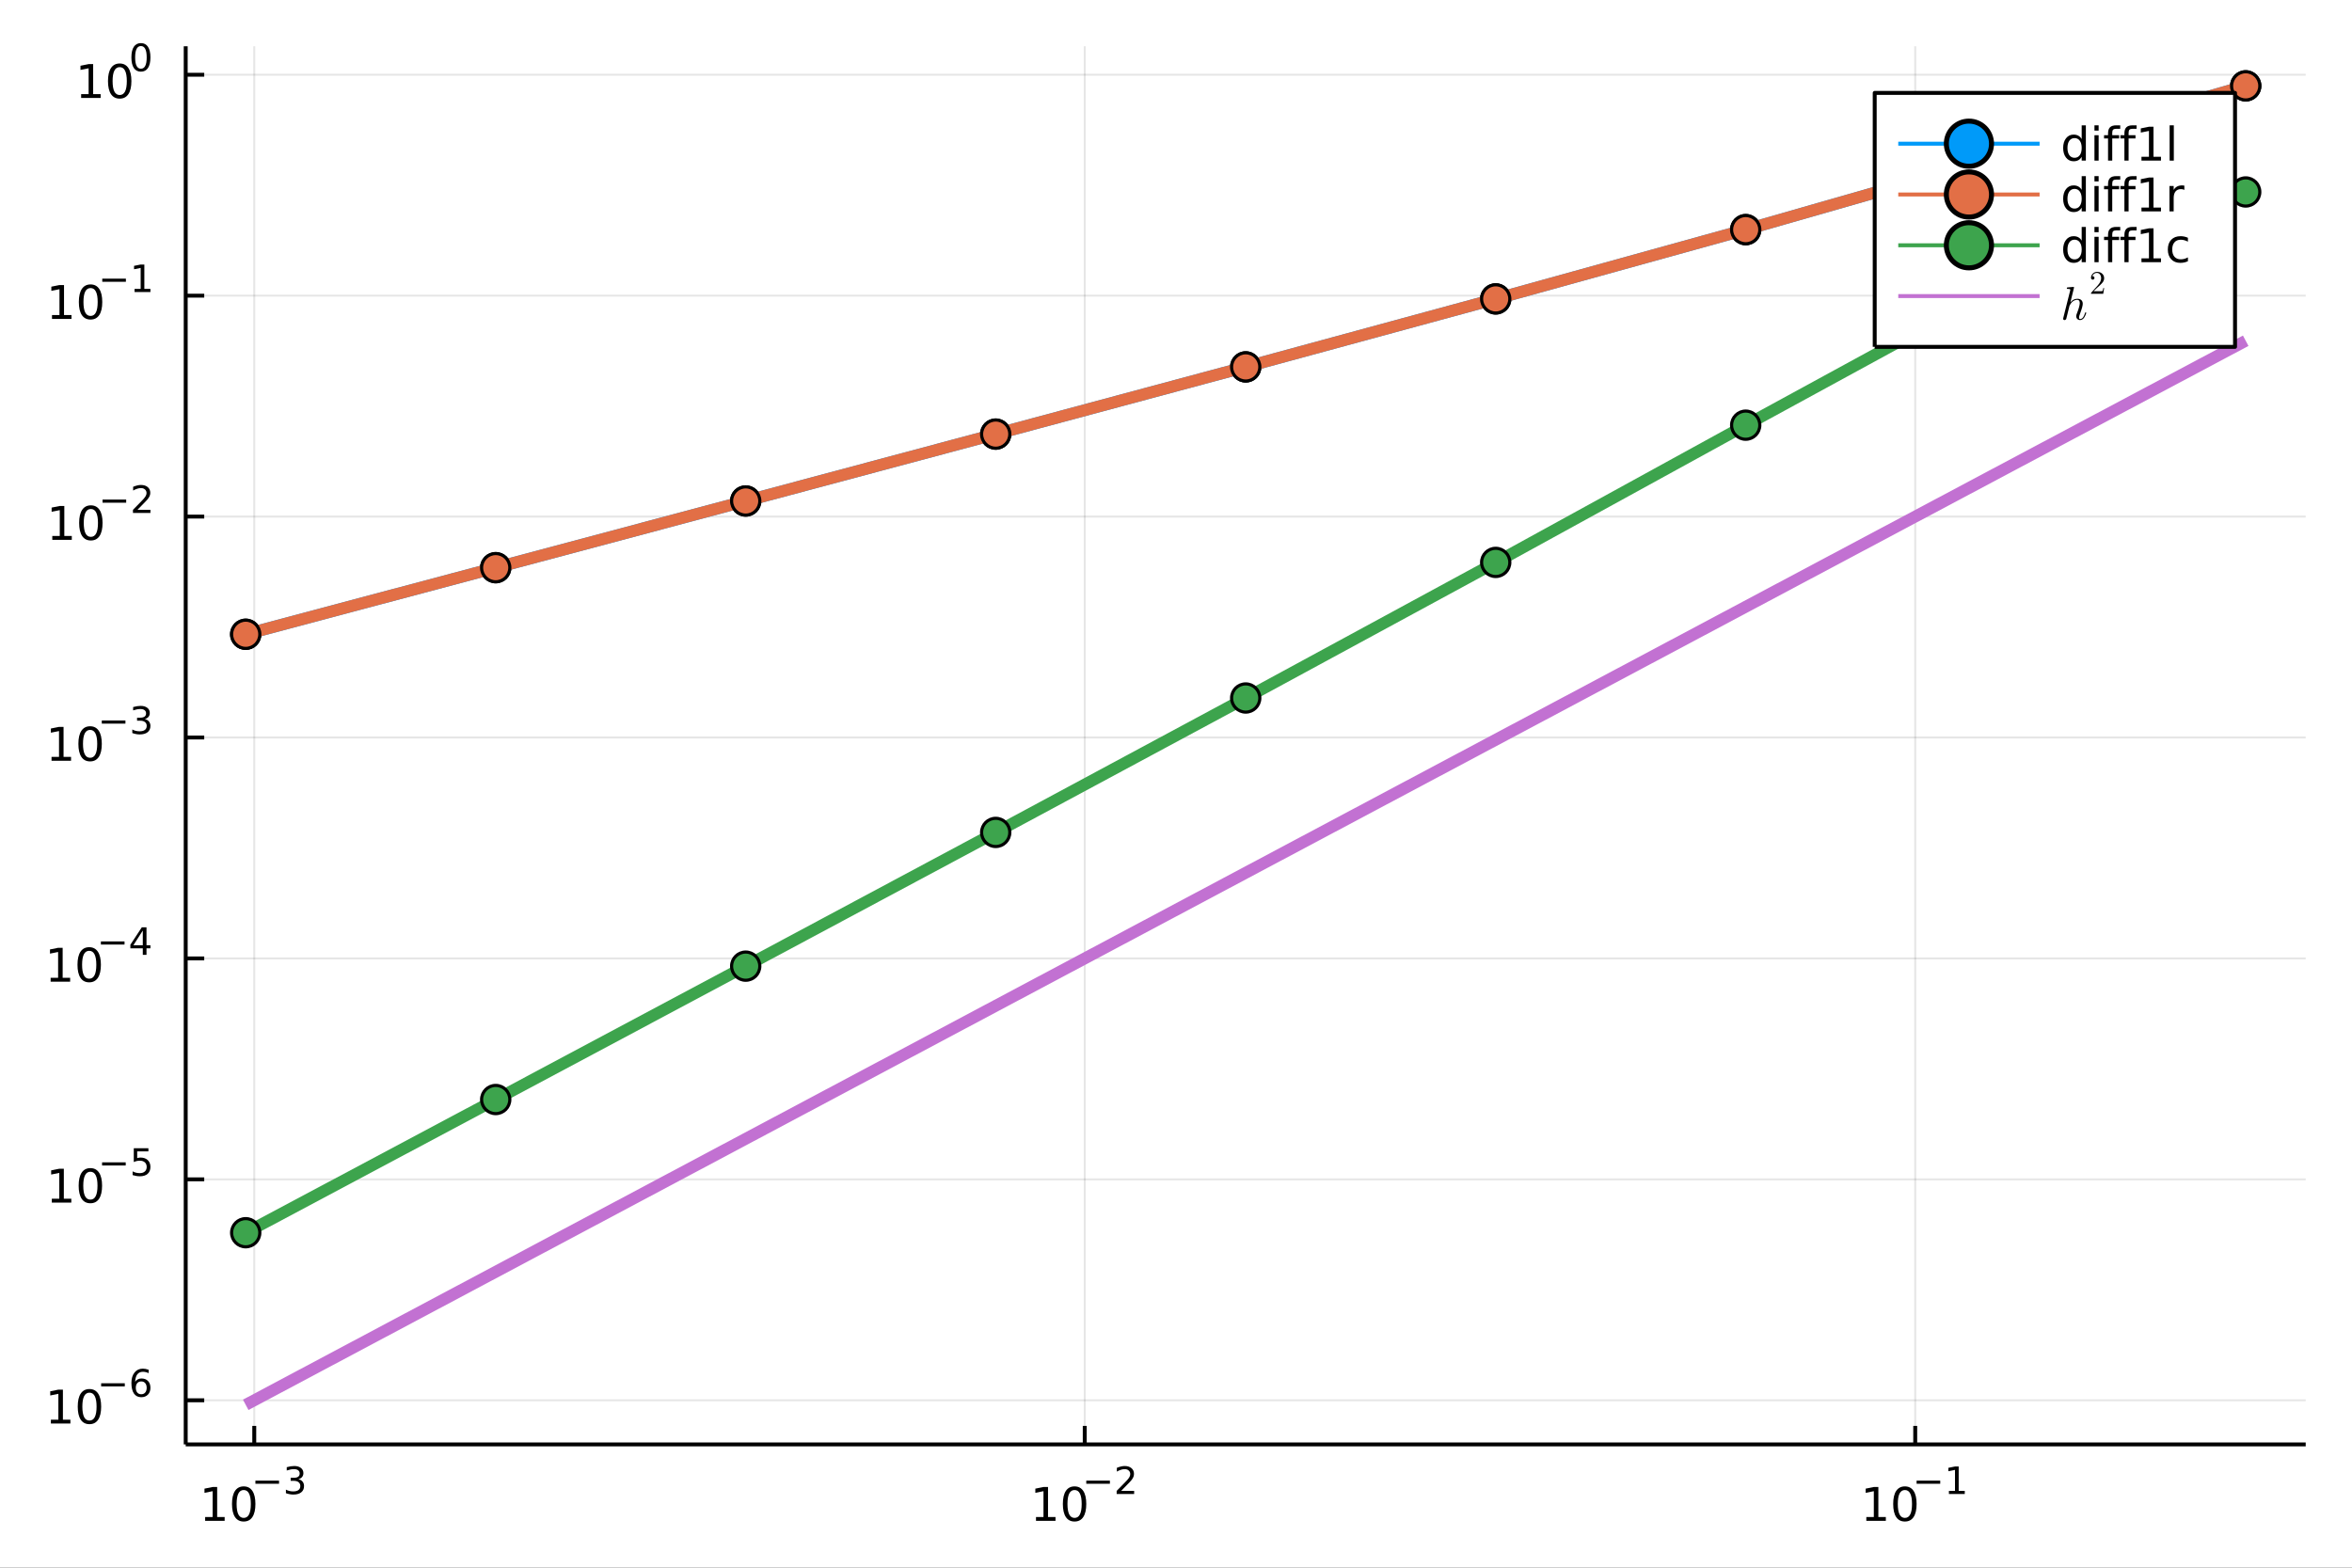 <?xml version="1.0" encoding="utf-8"?>
<svg xmlns="http://www.w3.org/2000/svg" xmlns:xlink="http://www.w3.org/1999/xlink" width="600" height="400" viewBox="0 0 2400 1600">
<rect x="0" y="0" width="2400" height="1600" fill="#333333" stroke="none"/>
<defs>
  <clipPath id="clip900">
    <rect x="0" y="0" width="2400" height="1600"/>
  </clipPath>
</defs>
<path clip-path="url(#clip900)" d="
M0 1600 L2400 1600 L2400 0 L0 0  Z
  " fill="#ffffff" fill-rule="evenodd" fill-opacity="1"/>
<defs>
  <clipPath id="clip901">
    <rect x="480" y="0" width="1681" height="1600"/>
  </clipPath>
</defs>
<defs>
  <clipPath id="clip902">
    <rect x="193" y="47" width="2160" height="1440"/>
  </clipPath>
</defs>
<path clip-path="url(#clip900)" d="
M189.496 1474.16 L2352.76 1474.16 L2352.76 47.244 L189.496 47.244  Z
  " fill="#ffffff" fill-rule="evenodd" fill-opacity="1"/>
<defs>
  <clipPath id="clip903">
    <rect x="189" y="47" width="2164" height="1428"/>
  </clipPath>
</defs>
<polyline clip-path="url(#clip903)" style="stroke:#000000; stroke-linecap:butt; stroke-linejoin:round; stroke-width:2; stroke-opacity:0.1; fill:none" points="
  259.449,1474.16 259.449,47.244 
  "/>
<polyline clip-path="url(#clip903)" style="stroke:#000000; stroke-linecap:butt; stroke-linejoin:round; stroke-width:2; stroke-opacity:0.1; fill:none" points="
  1106.88,1474.16 1106.88,47.244 
  "/>
<polyline clip-path="url(#clip903)" style="stroke:#000000; stroke-linecap:butt; stroke-linejoin:round; stroke-width:2; stroke-opacity:0.1; fill:none" points="
  1954.31,1474.16 1954.31,47.244 
  "/>
<polyline clip-path="url(#clip900)" style="stroke:#000000; stroke-linecap:butt; stroke-linejoin:round; stroke-width:4; stroke-opacity:1; fill:none" points="
  189.496,1474.16 2352.76,1474.16 
  "/>
<polyline clip-path="url(#clip900)" style="stroke:#000000; stroke-linecap:butt; stroke-linejoin:round; stroke-width:4; stroke-opacity:1; fill:none" points="
  259.449,1474.16 259.449,1455.27 
  "/>
<polyline clip-path="url(#clip900)" style="stroke:#000000; stroke-linecap:butt; stroke-linejoin:round; stroke-width:4; stroke-opacity:1; fill:none" points="
  1106.88,1474.16 1106.88,1455.27 
  "/>
<polyline clip-path="url(#clip900)" style="stroke:#000000; stroke-linecap:butt; stroke-linejoin:round; stroke-width:4; stroke-opacity:1; fill:none" points="
  1954.31,1474.16 1954.31,1455.27 
  "/>
<path clip-path="url(#clip900)" d="M209.329 1548.29 L216.968 1548.29 L216.968 1521.92 L208.658 1523.59 L208.658 1519.33 L216.921 1517.66 L221.597 1517.66 L221.597 1548.29 L229.236 1548.29 L229.236 1552.22 L209.329 1552.22 L209.329 1548.29 Z" fill="#000000" fill-rule="evenodd" fill-opacity="1" /><path clip-path="url(#clip900)" d="M248.681 1520.74 Q245.069 1520.74 243.241 1524.31 Q241.435 1527.85 241.435 1534.98 Q241.435 1542.09 243.241 1545.65 Q245.069 1549.19 248.681 1549.19 Q252.315 1549.19 254.12 1545.65 Q255.949 1542.09 255.949 1534.98 Q255.949 1527.85 254.12 1524.31 Q252.315 1520.74 248.681 1520.74 M248.681 1517.04 Q254.491 1517.04 257.546 1521.65 Q260.625 1526.23 260.625 1534.98 Q260.625 1543.71 257.546 1548.31 Q254.491 1552.9 248.681 1552.9 Q242.87 1552.9 239.792 1548.31 Q236.736 1543.71 236.736 1534.98 Q236.736 1526.23 239.792 1521.65 Q242.87 1517.04 248.681 1517.04 Z" fill="#000000" fill-rule="evenodd" fill-opacity="1" /><path clip-path="url(#clip900)" d="M260.625 1511.14 L284.737 1511.14 L284.737 1514.34 L260.625 1514.34 L260.625 1511.14 Z" fill="#000000" fill-rule="evenodd" fill-opacity="1" /><path clip-path="url(#clip900)" d="M304.447 1509.67 Q307.174 1510.26 308.698 1512.1 Q310.24 1513.94 310.24 1516.65 Q310.24 1520.81 307.381 1523.08 Q304.522 1525.36 299.256 1525.36 Q297.488 1525.36 295.607 1525 Q293.745 1524.66 291.752 1523.97 L291.752 1520.3 Q293.332 1521.22 295.212 1521.69 Q297.093 1522.16 299.143 1522.16 Q302.717 1522.16 304.579 1520.75 Q306.459 1519.34 306.459 1516.65 Q306.459 1514.17 304.71 1512.78 Q302.98 1511.37 299.877 1511.37 L296.604 1511.37 L296.604 1508.24 L300.027 1508.24 Q302.83 1508.24 304.315 1507.13 Q305.801 1506.01 305.801 1503.9 Q305.801 1501.74 304.259 1500.59 Q302.736 1499.42 299.877 1499.42 Q298.316 1499.42 296.529 1499.76 Q294.742 1500.1 292.598 1500.82 L292.598 1497.43 Q294.761 1496.83 296.642 1496.53 Q298.541 1496.23 300.215 1496.23 Q304.541 1496.23 307.061 1498.2 Q309.582 1500.16 309.582 1503.51 Q309.582 1505.84 308.246 1507.45 Q306.911 1509.05 304.447 1509.67 Z" fill="#000000" fill-rule="evenodd" fill-opacity="1" /><path clip-path="url(#clip900)" d="M1057.14 1548.29 L1064.78 1548.29 L1064.78 1521.92 L1056.47 1523.59 L1056.47 1519.33 L1064.74 1517.66 L1069.41 1517.66 L1069.41 1548.29 L1077.05 1548.29 L1077.05 1552.22 L1057.14 1552.22 L1057.14 1548.29 Z" fill="#000000" fill-rule="evenodd" fill-opacity="1" /><path clip-path="url(#clip900)" d="M1096.49 1520.74 Q1092.88 1520.74 1091.05 1524.31 Q1089.25 1527.85 1089.25 1534.98 Q1089.25 1542.09 1091.05 1545.65 Q1092.88 1549.19 1096.49 1549.19 Q1100.13 1549.19 1101.93 1545.65 Q1103.76 1542.09 1103.76 1534.98 Q1103.76 1527.85 1101.93 1524.31 Q1100.13 1520.74 1096.49 1520.74 M1096.49 1517.04 Q1102.3 1517.04 1105.36 1521.65 Q1108.44 1526.23 1108.44 1534.98 Q1108.44 1543.71 1105.36 1548.31 Q1102.3 1552.9 1096.49 1552.9 Q1090.68 1552.9 1087.61 1548.31 Q1084.55 1543.71 1084.55 1534.98 Q1084.55 1526.23 1087.61 1521.65 Q1090.68 1517.04 1096.49 1517.04 Z" fill="#000000" fill-rule="evenodd" fill-opacity="1" /><path clip-path="url(#clip900)" d="M1108.44 1511.14 L1132.55 1511.14 L1132.55 1514.34 L1108.44 1514.34 L1108.44 1511.14 Z" fill="#000000" fill-rule="evenodd" fill-opacity="1" /><path clip-path="url(#clip900)" d="M1144.02 1521.62 L1157.28 1521.62 L1157.28 1524.81 L1139.45 1524.81 L1139.45 1521.62 Q1141.62 1519.38 1145.34 1515.62 Q1149.08 1511.84 1150.04 1510.75 Q1151.87 1508.7 1152.58 1507.29 Q1153.31 1505.86 1153.31 1504.48 Q1153.31 1502.24 1151.73 1500.83 Q1150.17 1499.42 1147.65 1499.42 Q1145.87 1499.42 1143.87 1500.04 Q1141.9 1500.67 1139.64 1501.93 L1139.64 1498.09 Q1141.94 1497.17 1143.93 1496.7 Q1145.92 1496.23 1147.58 1496.23 Q1151.94 1496.23 1154.54 1498.41 Q1157.13 1500.59 1157.13 1504.24 Q1157.13 1505.97 1156.47 1507.53 Q1155.83 1509.07 1154.12 1511.18 Q1153.65 1511.72 1151.13 1514.34 Q1148.61 1516.93 1144.02 1521.62 Z" fill="#000000" fill-rule="evenodd" fill-opacity="1" /><path clip-path="url(#clip900)" d="M1904.42 1548.29 L1912.06 1548.29 L1912.06 1521.92 L1903.75 1523.59 L1903.75 1519.33 L1912.01 1517.66 L1916.69 1517.66 L1916.69 1548.29 L1924.33 1548.29 L1924.33 1552.22 L1904.42 1552.22 L1904.42 1548.29 Z" fill="#000000" fill-rule="evenodd" fill-opacity="1" /><path clip-path="url(#clip900)" d="M1943.77 1520.74 Q1940.16 1520.74 1938.33 1524.31 Q1936.53 1527.85 1936.53 1534.98 Q1936.53 1542.09 1938.33 1545.65 Q1940.16 1549.19 1943.77 1549.19 Q1947.41 1549.19 1949.21 1545.65 Q1951.04 1542.09 1951.04 1534.98 Q1951.04 1527.85 1949.21 1524.31 Q1947.41 1520.74 1943.77 1520.74 M1943.77 1517.04 Q1949.58 1517.04 1952.64 1521.65 Q1955.72 1526.23 1955.72 1534.98 Q1955.72 1543.71 1952.64 1548.31 Q1949.58 1552.9 1943.77 1552.9 Q1937.96 1552.9 1934.88 1548.31 Q1931.83 1543.71 1931.83 1534.98 Q1931.83 1526.23 1934.88 1521.65 Q1937.96 1517.04 1943.77 1517.04 Z" fill="#000000" fill-rule="evenodd" fill-opacity="1" /><path clip-path="url(#clip900)" d="M1955.72 1511.14 L1979.83 1511.14 L1979.83 1514.34 L1955.72 1514.34 L1955.72 1511.14 Z" fill="#000000" fill-rule="evenodd" fill-opacity="1" /><path clip-path="url(#clip900)" d="M1988.69 1521.62 L1994.89 1521.62 L1994.89 1500.19 L1988.14 1501.55 L1988.14 1498.09 L1994.86 1496.73 L1998.66 1496.73 L1998.66 1521.62 L2004.86 1521.62 L2004.86 1524.81 L1988.69 1524.81 L1988.69 1521.62 Z" fill="#000000" fill-rule="evenodd" fill-opacity="1" /><polyline clip-path="url(#clip903)" style="stroke:#000000; stroke-linecap:butt; stroke-linejoin:round; stroke-width:2; stroke-opacity:0.1; fill:none" points="
  189.496,1429.14 2352.76,1429.14 
  "/>
<polyline clip-path="url(#clip903)" style="stroke:#000000; stroke-linecap:butt; stroke-linejoin:round; stroke-width:2; stroke-opacity:0.1; fill:none" points="
  189.496,1203.66 2352.76,1203.66 
  "/>
<polyline clip-path="url(#clip903)" style="stroke:#000000; stroke-linecap:butt; stroke-linejoin:round; stroke-width:2; stroke-opacity:0.1; fill:none" points="
  189.496,978.18 2352.76,978.18 
  "/>
<polyline clip-path="url(#clip903)" style="stroke:#000000; stroke-linecap:butt; stroke-linejoin:round; stroke-width:2; stroke-opacity:0.1; fill:none" points="
  189.496,752.703 2352.76,752.703 
  "/>
<polyline clip-path="url(#clip903)" style="stroke:#000000; stroke-linecap:butt; stroke-linejoin:round; stroke-width:2; stroke-opacity:0.1; fill:none" points="
  189.496,527.225 2352.76,527.225 
  "/>
<polyline clip-path="url(#clip903)" style="stroke:#000000; stroke-linecap:butt; stroke-linejoin:round; stroke-width:2; stroke-opacity:0.1; fill:none" points="
  189.496,301.747 2352.76,301.747 
  "/>
<polyline clip-path="url(#clip903)" style="stroke:#000000; stroke-linecap:butt; stroke-linejoin:round; stroke-width:2; stroke-opacity:0.1; fill:none" points="
  189.496,76.27 2352.76,76.27 
  "/>
<polyline clip-path="url(#clip900)" style="stroke:#000000; stroke-linecap:butt; stroke-linejoin:round; stroke-width:4; stroke-opacity:1; fill:none" points="
  189.496,1474.16 189.496,47.244 
  "/>
<polyline clip-path="url(#clip900)" style="stroke:#000000; stroke-linecap:butt; stroke-linejoin:round; stroke-width:4; stroke-opacity:1; fill:none" points="
  189.496,1429.14 208.394,1429.14 
  "/>
<polyline clip-path="url(#clip900)" style="stroke:#000000; stroke-linecap:butt; stroke-linejoin:round; stroke-width:4; stroke-opacity:1; fill:none" points="
  189.496,1203.66 208.394,1203.66 
  "/>
<polyline clip-path="url(#clip900)" style="stroke:#000000; stroke-linecap:butt; stroke-linejoin:round; stroke-width:4; stroke-opacity:1; fill:none" points="
  189.496,978.18 208.394,978.18 
  "/>
<polyline clip-path="url(#clip900)" style="stroke:#000000; stroke-linecap:butt; stroke-linejoin:round; stroke-width:4; stroke-opacity:1; fill:none" points="
  189.496,752.703 208.394,752.703 
  "/>
<polyline clip-path="url(#clip900)" style="stroke:#000000; stroke-linecap:butt; stroke-linejoin:round; stroke-width:4; stroke-opacity:1; fill:none" points="
  189.496,527.225 208.394,527.225 
  "/>
<polyline clip-path="url(#clip900)" style="stroke:#000000; stroke-linecap:butt; stroke-linejoin:round; stroke-width:4; stroke-opacity:1; fill:none" points="
  189.496,301.747 208.394,301.747 
  "/>
<polyline clip-path="url(#clip900)" style="stroke:#000000; stroke-linecap:butt; stroke-linejoin:round; stroke-width:4; stroke-opacity:1; fill:none" points="
  189.496,76.27 208.394,76.27 
  "/>
<path clip-path="url(#clip900)" d="M51.927 1448.93 L59.566 1448.93 L59.566 1422.56 L51.255 1424.23 L51.255 1419.97 L59.519 1418.3 L64.195 1418.3 L64.195 1448.93 L71.834 1448.93 L71.834 1452.86 L51.927 1452.86 L51.927 1448.93 Z" fill="#000000" fill-rule="evenodd" fill-opacity="1" /><path clip-path="url(#clip900)" d="M91.278 1421.38 Q87.667 1421.38 85.839 1424.95 Q84.033 1428.49 84.033 1435.62 Q84.033 1442.72 85.839 1446.29 Q87.667 1449.83 91.278 1449.83 Q94.913 1449.83 96.718 1446.29 Q98.547 1442.72 98.547 1435.62 Q98.547 1428.49 96.718 1424.95 Q94.913 1421.38 91.278 1421.38 M91.278 1417.68 Q97.088 1417.68 100.144 1422.28 Q103.223 1426.87 103.223 1435.62 Q103.223 1444.34 100.144 1448.95 Q97.088 1453.53 91.278 1453.53 Q85.468 1453.53 82.389 1448.95 Q79.334 1444.34 79.334 1435.62 Q79.334 1426.87 82.389 1422.28 Q85.468 1417.68 91.278 1417.68 Z" fill="#000000" fill-rule="evenodd" fill-opacity="1" /><path clip-path="url(#clip900)" d="M103.223 1411.78 L127.334 1411.78 L127.334 1414.98 L103.223 1414.98 L103.223 1411.78 Z" fill="#000000" fill-rule="evenodd" fill-opacity="1" /><path clip-path="url(#clip900)" d="M144.13 1409.9 Q141.572 1409.9 140.067 1411.65 Q138.581 1413.4 138.581 1416.44 Q138.581 1419.47 140.067 1421.24 Q141.572 1422.99 144.13 1422.99 Q146.688 1422.99 148.173 1421.24 Q149.678 1419.47 149.678 1416.44 Q149.678 1413.4 148.173 1411.65 Q146.688 1409.9 144.13 1409.9 M151.672 1397.99 L151.672 1401.45 Q150.242 1400.78 148.775 1400.42 Q147.327 1400.06 145.898 1400.06 Q142.136 1400.06 140.142 1402.6 Q138.168 1405.14 137.885 1410.27 Q138.995 1408.64 140.669 1407.77 Q142.343 1406.89 144.355 1406.89 Q148.587 1406.89 151.032 1409.47 Q153.496 1412.02 153.496 1416.44 Q153.496 1420.77 150.938 1423.38 Q148.38 1426 144.13 1426 Q139.258 1426 136.682 1422.27 Q134.105 1418.53 134.105 1411.44 Q134.105 1404.78 137.265 1400.83 Q140.425 1396.86 145.747 1396.86 Q147.177 1396.86 148.625 1397.15 Q150.092 1397.43 151.672 1397.99 Z" fill="#000000" fill-rule="evenodd" fill-opacity="1" /><path clip-path="url(#clip900)" d="M52.867 1223.45 L60.506 1223.45 L60.506 1197.08 L52.196 1198.75 L52.196 1194.49 L60.46 1192.83 L65.136 1192.83 L65.136 1223.45 L72.774 1223.45 L72.774 1227.39 L52.867 1227.39 L52.867 1223.45 Z" fill="#000000" fill-rule="evenodd" fill-opacity="1" /><path clip-path="url(#clip900)" d="M92.219 1195.9 Q88.608 1195.9 86.779 1199.47 Q84.973 1203.01 84.973 1210.14 Q84.973 1217.25 86.779 1220.81 Q88.608 1224.35 92.219 1224.35 Q95.853 1224.35 97.659 1220.81 Q99.487 1217.25 99.487 1210.14 Q99.487 1203.01 97.659 1199.47 Q95.853 1195.9 92.219 1195.9 M92.219 1192.2 Q98.029 1192.2 101.084 1196.81 Q104.163 1201.39 104.163 1210.14 Q104.163 1218.87 101.084 1223.47 Q98.029 1228.06 92.219 1228.06 Q86.409 1228.06 83.33 1223.47 Q80.274 1218.87 80.274 1210.14 Q80.274 1201.39 83.33 1196.81 Q86.409 1192.2 92.219 1192.2 Z" fill="#000000" fill-rule="evenodd" fill-opacity="1" /><path clip-path="url(#clip900)" d="M104.163 1186.3 L128.275 1186.3 L128.275 1189.5 L104.163 1189.5 L104.163 1186.3 Z" fill="#000000" fill-rule="evenodd" fill-opacity="1" /><path clip-path="url(#clip900)" d="M136.513 1171.89 L151.427 1171.89 L151.427 1175.09 L139.992 1175.09 L139.992 1181.98 Q140.819 1181.69 141.647 1181.56 Q142.475 1181.41 143.302 1181.41 Q148.004 1181.41 150.75 1183.99 Q153.496 1186.56 153.496 1190.97 Q153.496 1195.5 150.675 1198.02 Q147.854 1200.52 142.719 1200.52 Q140.951 1200.52 139.108 1200.22 Q137.284 1199.92 135.328 1199.32 L135.328 1195.5 Q137.02 1196.42 138.826 1196.87 Q140.631 1197.32 142.644 1197.32 Q145.898 1197.32 147.797 1195.61 Q149.697 1193.9 149.697 1190.97 Q149.697 1188.03 147.797 1186.32 Q145.898 1184.61 142.644 1184.61 Q141.12 1184.61 139.597 1184.95 Q138.092 1185.29 136.513 1186 L136.513 1171.89 Z" fill="#000000" fill-rule="evenodd" fill-opacity="1" /><path clip-path="url(#clip900)" d="M51.663 997.973 L59.302 997.973 L59.302 971.607 L50.992 973.274 L50.992 969.014 L59.256 967.348 L63.932 967.348 L63.932 997.973 L71.571 997.973 L71.571 1001.91 L51.663 1001.91 L51.663 997.973 Z" fill="#000000" fill-rule="evenodd" fill-opacity="1" /><path clip-path="url(#clip900)" d="M91.015 970.426 Q87.404 970.426 85.575 973.991 Q83.77 977.533 83.77 984.662 Q83.77 991.769 85.575 995.334 Q87.404 998.875 91.015 998.875 Q94.649 998.875 96.455 995.334 Q98.284 991.769 98.284 984.662 Q98.284 977.533 96.455 973.991 Q94.649 970.426 91.015 970.426 M91.015 966.723 Q96.825 966.723 99.881 971.329 Q102.959 975.913 102.959 984.662 Q102.959 993.389 99.881 997.996 Q96.825 1002.58 91.015 1002.58 Q85.205 1002.58 82.126 997.996 Q79.071 993.389 79.071 984.662 Q79.071 975.913 82.126 971.329 Q85.205 966.723 91.015 966.723 Z" fill="#000000" fill-rule="evenodd" fill-opacity="1" /><path clip-path="url(#clip900)" d="M102.959 960.824 L127.071 960.824 L127.071 964.021 L102.959 964.021 L102.959 960.824 Z" fill="#000000" fill-rule="evenodd" fill-opacity="1" /><path clip-path="url(#clip900)" d="M145.71 949.727 L136.118 964.717 L145.71 964.717 L145.71 949.727 M144.713 946.417 L149.49 946.417 L149.49 964.717 L153.496 964.717 L153.496 967.877 L149.49 967.877 L149.49 974.497 L145.71 974.497 L145.71 967.877 L133.033 967.877 L133.033 964.209 L144.713 946.417 Z" fill="#000000" fill-rule="evenodd" fill-opacity="1" /><path clip-path="url(#clip900)" d="M52.585 772.495 L60.224 772.495 L60.224 746.129 L51.914 747.796 L51.914 743.537 L60.178 741.87 L64.853 741.87 L64.853 772.495 L72.492 772.495 L72.492 776.43 L52.585 776.43 L52.585 772.495 Z" fill="#000000" fill-rule="evenodd" fill-opacity="1" /><path clip-path="url(#clip900)" d="M91.937 744.949 Q88.326 744.949 86.497 748.514 Q84.691 752.055 84.691 759.185 Q84.691 766.291 86.497 769.856 Q88.326 773.398 91.937 773.398 Q95.571 773.398 97.376 769.856 Q99.205 766.291 99.205 759.185 Q99.205 752.055 97.376 748.514 Q95.571 744.949 91.937 744.949 M91.937 741.245 Q97.747 741.245 100.802 745.852 Q103.881 750.435 103.881 759.185 Q103.881 767.912 100.802 772.518 Q97.747 777.101 91.937 777.101 Q86.126 777.101 83.048 772.518 Q79.992 767.912 79.992 759.185 Q79.992 750.435 83.048 745.852 Q86.126 741.245 91.937 741.245 Z" fill="#000000" fill-rule="evenodd" fill-opacity="1" /><path clip-path="url(#clip900)" d="M103.881 735.346 L127.993 735.346 L127.993 738.544 L103.881 738.544 L103.881 735.346 Z" fill="#000000" fill-rule="evenodd" fill-opacity="1" /><path clip-path="url(#clip900)" d="M147.703 733.879 Q150.43 734.463 151.954 736.306 Q153.496 738.149 153.496 740.857 Q153.496 745.014 150.637 747.289 Q147.778 749.565 142.512 749.565 Q140.744 749.565 138.863 749.208 Q137.002 748.869 135.008 748.173 L135.008 744.506 Q136.588 745.427 138.469 745.898 Q140.349 746.368 142.399 746.368 Q145.973 746.368 147.835 744.957 Q149.716 743.547 149.716 740.857 Q149.716 738.375 147.966 736.983 Q146.236 735.572 143.133 735.572 L139.86 735.572 L139.86 732.45 L143.283 732.45 Q146.086 732.45 147.571 731.34 Q149.057 730.212 149.057 728.106 Q149.057 725.943 147.515 724.795 Q145.992 723.629 143.133 723.629 Q141.572 723.629 139.785 723.968 Q137.998 724.306 135.854 725.021 L135.854 721.636 Q138.017 721.034 139.898 720.733 Q141.797 720.432 143.471 720.432 Q147.797 720.432 150.317 722.407 Q152.838 724.363 152.838 727.711 Q152.838 730.043 151.502 731.66 Q150.167 733.259 147.703 733.879 Z" fill="#000000" fill-rule="evenodd" fill-opacity="1" /><path clip-path="url(#clip900)" d="M53.356 547.017 L60.995 547.017 L60.995 520.652 L52.685 522.318 L52.685 518.059 L60.949 516.393 L65.625 516.393 L65.625 547.017 L73.263 547.017 L73.263 550.953 L53.356 550.953 L53.356 547.017 Z" fill="#000000" fill-rule="evenodd" fill-opacity="1" /><path clip-path="url(#clip900)" d="M92.708 519.471 Q89.097 519.471 87.268 523.036 Q85.462 526.578 85.462 533.707 Q85.462 540.814 87.268 544.379 Q89.097 547.92 92.708 547.92 Q96.342 547.92 98.147 544.379 Q99.976 540.814 99.976 533.707 Q99.976 526.578 98.147 523.036 Q96.342 519.471 92.708 519.471 M92.708 515.768 Q98.518 515.768 101.573 520.374 Q104.652 524.957 104.652 533.707 Q104.652 542.434 101.573 547.041 Q98.518 551.624 92.708 551.624 Q86.898 551.624 83.819 547.041 Q80.763 542.434 80.763 533.707 Q80.763 524.957 83.819 520.374 Q86.898 515.768 92.708 515.768 Z" fill="#000000" fill-rule="evenodd" fill-opacity="1" /><path clip-path="url(#clip900)" d="M104.652 509.869 L128.764 509.869 L128.764 513.066 L104.652 513.066 L104.652 509.869 Z" fill="#000000" fill-rule="evenodd" fill-opacity="1" /><path clip-path="url(#clip900)" d="M140.236 520.345 L153.496 520.345 L153.496 523.542 L135.666 523.542 L135.666 520.345 Q137.829 518.107 141.553 514.345 Q145.296 510.565 146.255 509.474 Q148.079 507.424 148.794 506.013 Q149.527 504.584 149.527 503.211 Q149.527 500.973 147.948 499.562 Q146.387 498.152 143.866 498.152 Q142.08 498.152 140.086 498.772 Q138.111 499.393 135.854 500.653 L135.854 496.816 Q138.149 495.895 140.142 495.425 Q142.136 494.954 143.791 494.954 Q148.155 494.954 150.75 497.136 Q153.345 499.318 153.345 502.966 Q153.345 504.697 152.687 506.258 Q152.048 507.8 150.336 509.907 Q149.866 510.452 147.346 513.066 Q144.826 515.662 140.236 520.345 Z" fill="#000000" fill-rule="evenodd" fill-opacity="1" /><path clip-path="url(#clip900)" d="M53.055 321.54 L60.694 321.54 L60.694 295.174 L52.384 296.841 L52.384 292.582 L60.648 290.915 L65.324 290.915 L65.324 321.54 L72.963 321.54 L72.963 325.475 L53.055 325.475 L53.055 321.54 Z" fill="#000000" fill-rule="evenodd" fill-opacity="1" /><path clip-path="url(#clip900)" d="M92.407 293.994 Q88.796 293.994 86.967 297.558 Q85.162 301.1 85.162 308.23 Q85.162 315.336 86.967 318.901 Q88.796 322.443 92.407 322.443 Q96.041 322.443 97.847 318.901 Q99.675 315.336 99.675 308.23 Q99.675 301.1 97.847 297.558 Q96.041 293.994 92.407 293.994 M92.407 290.29 Q98.217 290.29 101.273 294.896 Q104.351 299.48 104.351 308.23 Q104.351 316.956 101.273 321.563 Q98.217 326.146 92.407 326.146 Q86.597 326.146 83.518 321.563 Q80.463 316.956 80.463 308.23 Q80.463 299.48 83.518 294.896 Q86.597 290.29 92.407 290.29 Z" fill="#000000" fill-rule="evenodd" fill-opacity="1" /><path clip-path="url(#clip900)" d="M104.351 284.391 L128.463 284.391 L128.463 287.589 L104.351 287.589 L104.351 284.391 Z" fill="#000000" fill-rule="evenodd" fill-opacity="1" /><path clip-path="url(#clip900)" d="M137.321 294.867 L143.528 294.867 L143.528 273.445 L136.776 274.799 L136.776 271.339 L143.49 269.985 L147.289 269.985 L147.289 294.867 L153.496 294.867 L153.496 298.065 L137.321 298.065 L137.321 294.867 Z" fill="#000000" fill-rule="evenodd" fill-opacity="1" /><path clip-path="url(#clip900)" d="M82.79 96.062 L90.429 96.062 L90.429 69.697 L82.119 71.363 L82.119 67.104 L90.383 65.437 L95.059 65.437 L95.059 96.062 L102.698 96.062 L102.698 99.997 L82.79 99.997 L82.79 96.062 Z" fill="#000000" fill-rule="evenodd" fill-opacity="1" /><path clip-path="url(#clip900)" d="M122.142 68.516 Q118.531 68.516 116.702 72.081 Q114.897 75.623 114.897 82.752 Q114.897 89.859 116.702 93.423 Q118.531 96.965 122.142 96.965 Q125.776 96.965 127.582 93.423 Q129.41 89.859 129.41 82.752 Q129.41 75.623 127.582 72.081 Q125.776 68.516 122.142 68.516 M122.142 64.812 Q127.952 64.812 131.008 69.419 Q134.086 74.002 134.086 82.752 Q134.086 91.479 131.008 96.085 Q127.952 100.669 122.142 100.669 Q116.332 100.669 113.253 96.085 Q110.198 91.479 110.198 82.752 Q110.198 74.002 113.253 69.419 Q116.332 64.812 122.142 64.812 Z" fill="#000000" fill-rule="evenodd" fill-opacity="1" /><path clip-path="url(#clip900)" d="M143.791 47.008 Q140.857 47.008 139.371 49.905 Q137.904 52.782 137.904 58.575 Q137.904 64.349 139.371 67.246 Q140.857 70.123 143.791 70.123 Q146.744 70.123 148.211 67.246 Q149.697 64.349 149.697 58.575 Q149.697 52.782 148.211 49.905 Q146.744 47.008 143.791 47.008 M143.791 43.999 Q148.512 43.999 150.994 47.742 Q153.496 51.466 153.496 58.575 Q153.496 65.666 150.994 69.409 Q148.512 73.132 143.791 73.132 Q139.07 73.132 136.569 69.409 Q134.086 65.666 134.086 58.575 Q134.086 51.466 136.569 47.742 Q139.07 43.999 143.791 43.999 Z" fill="#000000" fill-rule="evenodd" fill-opacity="1" /><polyline clip-path="url(#clip903)" style="stroke:#009af9; stroke-linecap:butt; stroke-linejoin:round; stroke-width:12; stroke-opacity:1; fill:none" points="
  2291.53,87.629 2036.43,161.243 1781.33,234.376 1526.23,305.065 1271.13,374.473 1016.02,443.057 760.923,511.312 505.822,579.378 250.72,647.349 
  "/>
<circle clip-path="url(#clip903)" cx="2291.53" cy="87.629" r="14.4" fill="#009af9" fill-rule="evenodd" fill-opacity="1" stroke="#000000" stroke-opacity="1" stroke-width="3.2"/>
<circle clip-path="url(#clip903)" cx="2036.43" cy="161.243" r="14.4" fill="#009af9" fill-rule="evenodd" fill-opacity="1" stroke="#000000" stroke-opacity="1" stroke-width="3.2"/>
<circle clip-path="url(#clip903)" cx="1781.33" cy="234.376" r="14.4" fill="#009af9" fill-rule="evenodd" fill-opacity="1" stroke="#000000" stroke-opacity="1" stroke-width="3.2"/>
<circle clip-path="url(#clip903)" cx="1526.23" cy="305.065" r="14.4" fill="#009af9" fill-rule="evenodd" fill-opacity="1" stroke="#000000" stroke-opacity="1" stroke-width="3.2"/>
<circle clip-path="url(#clip903)" cx="1271.13" cy="374.473" r="14.4" fill="#009af9" fill-rule="evenodd" fill-opacity="1" stroke="#000000" stroke-opacity="1" stroke-width="3.2"/>
<circle clip-path="url(#clip903)" cx="1016.02" cy="443.057" r="14.4" fill="#009af9" fill-rule="evenodd" fill-opacity="1" stroke="#000000" stroke-opacity="1" stroke-width="3.2"/>
<circle clip-path="url(#clip903)" cx="760.923" cy="511.312" r="14.4" fill="#009af9" fill-rule="evenodd" fill-opacity="1" stroke="#000000" stroke-opacity="1" stroke-width="3.2"/>
<circle clip-path="url(#clip903)" cx="505.822" cy="579.378" r="14.4" fill="#009af9" fill-rule="evenodd" fill-opacity="1" stroke="#000000" stroke-opacity="1" stroke-width="3.2"/>
<circle clip-path="url(#clip903)" cx="250.72" cy="647.349" r="14.4" fill="#009af9" fill-rule="evenodd" fill-opacity="1" stroke="#000000" stroke-opacity="1" stroke-width="3.2"/>
<polyline clip-path="url(#clip903)" style="stroke:#e26f46; stroke-linecap:butt; stroke-linejoin:round; stroke-width:12; stroke-opacity:1; fill:none" points="
  2291.53,87.629 2036.43,161.243 1781.33,234.376 1526.23,305.065 1271.13,374.473 1016.02,443.057 760.923,511.312 505.822,579.378 250.72,647.349 
  "/>
<circle clip-path="url(#clip903)" cx="2291.53" cy="87.629" r="14.4" fill="#e26f46" fill-rule="evenodd" fill-opacity="1" stroke="#000000" stroke-opacity="1" stroke-width="3.2"/>
<circle clip-path="url(#clip903)" cx="2036.43" cy="161.243" r="14.4" fill="#e26f46" fill-rule="evenodd" fill-opacity="1" stroke="#000000" stroke-opacity="1" stroke-width="3.2"/>
<circle clip-path="url(#clip903)" cx="1781.33" cy="234.376" r="14.4" fill="#e26f46" fill-rule="evenodd" fill-opacity="1" stroke="#000000" stroke-opacity="1" stroke-width="3.2"/>
<circle clip-path="url(#clip903)" cx="1526.23" cy="305.065" r="14.4" fill="#e26f46" fill-rule="evenodd" fill-opacity="1" stroke="#000000" stroke-opacity="1" stroke-width="3.2"/>
<circle clip-path="url(#clip903)" cx="1271.13" cy="374.473" r="14.4" fill="#e26f46" fill-rule="evenodd" fill-opacity="1" stroke="#000000" stroke-opacity="1" stroke-width="3.2"/>
<circle clip-path="url(#clip903)" cx="1016.02" cy="443.057" r="14.4" fill="#e26f46" fill-rule="evenodd" fill-opacity="1" stroke="#000000" stroke-opacity="1" stroke-width="3.2"/>
<circle clip-path="url(#clip903)" cx="760.923" cy="511.312" r="14.4" fill="#e26f46" fill-rule="evenodd" fill-opacity="1" stroke="#000000" stroke-opacity="1" stroke-width="3.2"/>
<circle clip-path="url(#clip903)" cx="505.822" cy="579.378" r="14.4" fill="#e26f46" fill-rule="evenodd" fill-opacity="1" stroke="#000000" stroke-opacity="1" stroke-width="3.2"/>
<circle clip-path="url(#clip903)" cx="250.72" cy="647.349" r="14.4" fill="#e26f46" fill-rule="evenodd" fill-opacity="1" stroke="#000000" stroke-opacity="1" stroke-width="3.2"/>
<polyline clip-path="url(#clip903)" style="stroke:#3da44d; stroke-linecap:butt; stroke-linejoin:round; stroke-width:12; stroke-opacity:1; fill:none" points="
  2291.53,195.928 2036.43,294.798 1781.33,433.934 1526.23,573.994 1271.13,712.392 1016.02,849.574 760.923,986.065 505.822,1122.19 250.72,1258.13 
  "/>
<circle clip-path="url(#clip903)" cx="2291.53" cy="195.928" r="14.4" fill="#3da44d" fill-rule="evenodd" fill-opacity="1" stroke="#000000" stroke-opacity="1" stroke-width="3.2"/>
<circle clip-path="url(#clip903)" cx="2036.43" cy="294.798" r="14.4" fill="#3da44d" fill-rule="evenodd" fill-opacity="1" stroke="#000000" stroke-opacity="1" stroke-width="3.2"/>
<circle clip-path="url(#clip903)" cx="1781.33" cy="433.934" r="14.4" fill="#3da44d" fill-rule="evenodd" fill-opacity="1" stroke="#000000" stroke-opacity="1" stroke-width="3.2"/>
<circle clip-path="url(#clip903)" cx="1526.23" cy="573.994" r="14.4" fill="#3da44d" fill-rule="evenodd" fill-opacity="1" stroke="#000000" stroke-opacity="1" stroke-width="3.2"/>
<circle clip-path="url(#clip903)" cx="1271.13" cy="712.392" r="14.4" fill="#3da44d" fill-rule="evenodd" fill-opacity="1" stroke="#000000" stroke-opacity="1" stroke-width="3.2"/>
<circle clip-path="url(#clip903)" cx="1016.02" cy="849.574" r="14.4" fill="#3da44d" fill-rule="evenodd" fill-opacity="1" stroke="#000000" stroke-opacity="1" stroke-width="3.2"/>
<circle clip-path="url(#clip903)" cx="760.923" cy="986.065" r="14.4" fill="#3da44d" fill-rule="evenodd" fill-opacity="1" stroke="#000000" stroke-opacity="1" stroke-width="3.2"/>
<circle clip-path="url(#clip903)" cx="505.822" cy="1122.19" r="14.4" fill="#3da44d" fill-rule="evenodd" fill-opacity="1" stroke="#000000" stroke-opacity="1" stroke-width="3.2"/>
<circle clip-path="url(#clip903)" cx="250.72" cy="1258.13" r="14.4" fill="#3da44d" fill-rule="evenodd" fill-opacity="1" stroke="#000000" stroke-opacity="1" stroke-width="3.2"/>
<polyline clip-path="url(#clip903)" style="stroke:#c271d2; stroke-linecap:butt; stroke-linejoin:round; stroke-width:12; stroke-opacity:1; fill:none" points="
  2291.53,347.772 2036.43,483.523 1781.33,619.274 1526.23,755.025 1271.13,890.776 1016.02,1026.53 760.923,1162.28 505.822,1298.03 250.72,1433.78 
  "/>
<path clip-path="url(#clip900)" d="
M1912.97 354.008 L2280.65 354.008 L2280.65 94.808 L1912.97 94.808  Z
  " fill="#ffffff" fill-rule="evenodd" fill-opacity="1"/>
<polyline clip-path="url(#clip900)" style="stroke:#000000; stroke-linecap:butt; stroke-linejoin:round; stroke-width:4; stroke-opacity:1; fill:none" points="
  1912.97,354.008 2280.65,354.008 2280.65,94.808 1912.97,94.808 1912.97,354.008 
  "/>
<polyline clip-path="url(#clip900)" style="stroke:#009af9; stroke-linecap:butt; stroke-linejoin:round; stroke-width:4; stroke-opacity:1; fill:none" points="
  1937.01,146.648 2081.22,146.648 
  "/>
<circle clip-path="url(#clip900)" cx="2009.12" cy="146.648" r="23.04" fill="#009af9" fill-rule="evenodd" fill-opacity="1" stroke="#000000" stroke-opacity="1" stroke-width="5.12"/>
<path clip-path="url(#clip900)" d="M2124.17 141.937 L2124.17 127.91 L2128.43 127.91 L2128.43 163.928 L2124.17 163.928 L2124.17 160.039 Q2122.83 162.354 2120.77 163.488 Q2118.73 164.599 2115.86 164.599 Q2111.16 164.599 2108.2 160.849 Q2105.26 157.099 2105.26 150.988 Q2105.26 144.877 2108.2 141.127 Q2111.16 137.377 2115.86 137.377 Q2118.73 137.377 2120.77 138.512 Q2122.83 139.623 2124.17 141.937 M2109.66 150.988 Q2109.66 155.687 2111.58 158.373 Q2113.52 161.035 2116.9 161.035 Q2120.28 161.035 2122.23 158.373 Q2124.17 155.687 2124.17 150.988 Q2124.17 146.289 2122.23 143.627 Q2120.28 140.942 2116.9 140.942 Q2113.52 140.942 2111.58 143.627 Q2109.66 146.289 2109.66 150.988 Z" fill="#000000" fill-rule="evenodd" fill-opacity="1" /><path clip-path="url(#clip900)" d="M2137.2 138.002 L2141.46 138.002 L2141.46 163.928 L2137.2 163.928 L2137.2 138.002 M2137.2 127.91 L2141.46 127.91 L2141.46 133.303 L2137.2 133.303 L2137.2 127.91 Z" fill="#000000" fill-rule="evenodd" fill-opacity="1" /><path clip-path="url(#clip900)" d="M2163.5 127.91 L2163.5 131.451 L2159.43 131.451 Q2157.14 131.451 2156.23 132.377 Q2155.35 133.303 2155.35 135.711 L2155.35 138.002 L2162.37 138.002 L2162.37 141.312 L2155.35 141.312 L2155.35 163.928 L2151.07 163.928 L2151.07 141.312 L2147 141.312 L2147 138.002 L2151.07 138.002 L2151.07 136.197 Q2151.07 131.868 2153.08 129.901 Q2155.1 127.91 2159.47 127.91 L2163.5 127.91 Z" fill="#000000" fill-rule="evenodd" fill-opacity="1" /><path clip-path="url(#clip900)" d="M2180.19 127.91 L2180.19 131.451 L2176.12 131.451 Q2173.83 131.451 2172.92 132.377 Q2172.04 133.303 2172.04 135.711 L2172.04 138.002 L2179.06 138.002 L2179.06 141.312 L2172.04 141.312 L2172.04 163.928 L2167.76 163.928 L2167.76 141.312 L2163.69 141.312 L2163.69 138.002 L2167.76 138.002 L2167.76 136.197 Q2167.76 131.868 2169.77 129.901 Q2171.79 127.91 2176.16 127.91 L2180.19 127.91 Z" fill="#000000" fill-rule="evenodd" fill-opacity="1" /><path clip-path="url(#clip900)" d="M2185.17 159.993 L2192.81 159.993 L2192.81 133.627 L2184.5 135.294 L2184.5 131.035 L2192.76 129.368 L2197.44 129.368 L2197.44 159.993 L2205.07 159.993 L2205.07 163.928 L2185.17 163.928 L2185.17 159.993 Z" fill="#000000" fill-rule="evenodd" fill-opacity="1" /><path clip-path="url(#clip900)" d="M2213.92 127.91 L2218.18 127.91 L2218.18 163.928 L2213.92 163.928 L2213.92 127.91 Z" fill="#000000" fill-rule="evenodd" fill-opacity="1" /><polyline clip-path="url(#clip900)" style="stroke:#e26f46; stroke-linecap:butt; stroke-linejoin:round; stroke-width:4; stroke-opacity:1; fill:none" points="
  1937.01,198.488 2081.22,198.488 
  "/>
<circle clip-path="url(#clip900)" cx="2009.12" cy="198.488" r="23.04" fill="#e26f46" fill-rule="evenodd" fill-opacity="1" stroke="#000000" stroke-opacity="1" stroke-width="5.12"/>
<path clip-path="url(#clip900)" d="M2124.17 193.777 L2124.17 179.75 L2128.43 179.75 L2128.43 215.768 L2124.17 215.768 L2124.17 211.879 Q2122.83 214.194 2120.77 215.328 Q2118.73 216.439 2115.86 216.439 Q2111.16 216.439 2108.2 212.689 Q2105.26 208.939 2105.26 202.828 Q2105.26 196.717 2108.2 192.967 Q2111.16 189.217 2115.86 189.217 Q2118.73 189.217 2120.77 190.352 Q2122.83 191.463 2124.17 193.777 M2109.66 202.828 Q2109.66 207.527 2111.58 210.213 Q2113.52 212.875 2116.9 212.875 Q2120.28 212.875 2122.23 210.213 Q2124.17 207.527 2124.17 202.828 Q2124.17 198.129 2122.23 195.467 Q2120.28 192.782 2116.9 192.782 Q2113.52 192.782 2111.58 195.467 Q2109.66 198.129 2109.66 202.828 Z" fill="#000000" fill-rule="evenodd" fill-opacity="1" /><path clip-path="url(#clip900)" d="M2137.2 189.842 L2141.46 189.842 L2141.46 215.768 L2137.2 215.768 L2137.2 189.842 M2137.2 179.75 L2141.46 179.75 L2141.46 185.143 L2137.2 185.143 L2137.2 179.75 Z" fill="#000000" fill-rule="evenodd" fill-opacity="1" /><path clip-path="url(#clip900)" d="M2163.5 179.75 L2163.5 183.291 L2159.43 183.291 Q2157.14 183.291 2156.23 184.217 Q2155.35 185.143 2155.35 187.551 L2155.35 189.842 L2162.37 189.842 L2162.37 193.152 L2155.35 193.152 L2155.35 215.768 L2151.07 215.768 L2151.07 193.152 L2147 193.152 L2147 189.842 L2151.07 189.842 L2151.07 188.037 Q2151.07 183.708 2153.08 181.741 Q2155.1 179.75 2159.47 179.75 L2163.5 179.75 Z" fill="#000000" fill-rule="evenodd" fill-opacity="1" /><path clip-path="url(#clip900)" d="M2180.19 179.75 L2180.19 183.291 L2176.12 183.291 Q2173.83 183.291 2172.92 184.217 Q2172.04 185.143 2172.04 187.551 L2172.04 189.842 L2179.06 189.842 L2179.06 193.152 L2172.04 193.152 L2172.04 215.768 L2167.76 215.768 L2167.76 193.152 L2163.69 193.152 L2163.69 189.842 L2167.76 189.842 L2167.76 188.037 Q2167.76 183.708 2169.77 181.741 Q2171.79 179.75 2176.16 179.75 L2180.19 179.75 Z" fill="#000000" fill-rule="evenodd" fill-opacity="1" /><path clip-path="url(#clip900)" d="M2185.17 211.833 L2192.81 211.833 L2192.81 185.467 L2184.5 187.134 L2184.5 182.875 L2192.76 181.208 L2197.44 181.208 L2197.44 211.833 L2205.07 211.833 L2205.07 215.768 L2185.17 215.768 L2185.17 211.833 Z" fill="#000000" fill-rule="evenodd" fill-opacity="1" /><path clip-path="url(#clip900)" d="M2228.94 193.824 Q2228.22 193.407 2227.37 193.222 Q2226.53 193.014 2225.51 193.014 Q2221.9 193.014 2219.96 195.375 Q2218.04 197.713 2218.04 202.111 L2218.04 215.768 L2213.76 215.768 L2213.76 189.842 L2218.04 189.842 L2218.04 193.87 Q2219.38 191.509 2221.53 190.375 Q2223.69 189.217 2226.76 189.217 Q2227.2 189.217 2227.74 189.287 Q2228.27 189.333 2228.92 189.449 L2228.94 193.824 Z" fill="#000000" fill-rule="evenodd" fill-opacity="1" /><polyline clip-path="url(#clip900)" style="stroke:#3da44d; stroke-linecap:butt; stroke-linejoin:round; stroke-width:4; stroke-opacity:1; fill:none" points="
  1937.01,250.328 2081.22,250.328 
  "/>
<circle clip-path="url(#clip900)" cx="2009.12" cy="250.328" r="23.04" fill="#3da44d" fill-rule="evenodd" fill-opacity="1" stroke="#000000" stroke-opacity="1" stroke-width="5.12"/>
<path clip-path="url(#clip900)" d="M2124.17 245.617 L2124.17 231.59 L2128.43 231.59 L2128.43 267.608 L2124.17 267.608 L2124.17 263.719 Q2122.83 266.034 2120.77 267.168 Q2118.73 268.279 2115.86 268.279 Q2111.16 268.279 2108.2 264.529 Q2105.26 260.779 2105.26 254.668 Q2105.26 248.557 2108.2 244.807 Q2111.16 241.057 2115.86 241.057 Q2118.73 241.057 2120.77 242.192 Q2122.83 243.303 2124.17 245.617 M2109.66 254.668 Q2109.66 259.367 2111.58 262.053 Q2113.52 264.715 2116.9 264.715 Q2120.28 264.715 2122.23 262.053 Q2124.17 259.367 2124.17 254.668 Q2124.17 249.969 2122.23 247.307 Q2120.28 244.622 2116.9 244.622 Q2113.52 244.622 2111.58 247.307 Q2109.66 249.969 2109.66 254.668 Z" fill="#000000" fill-rule="evenodd" fill-opacity="1" /><path clip-path="url(#clip900)" d="M2137.2 241.682 L2141.46 241.682 L2141.46 267.608 L2137.2 267.608 L2137.2 241.682 M2137.2 231.59 L2141.46 231.59 L2141.46 236.983 L2137.2 236.983 L2137.2 231.59 Z" fill="#000000" fill-rule="evenodd" fill-opacity="1" /><path clip-path="url(#clip900)" d="M2163.5 231.59 L2163.5 235.131 L2159.43 235.131 Q2157.14 235.131 2156.23 236.057 Q2155.35 236.983 2155.35 239.391 L2155.35 241.682 L2162.37 241.682 L2162.37 244.992 L2155.35 244.992 L2155.35 267.608 L2151.07 267.608 L2151.07 244.992 L2147 244.992 L2147 241.682 L2151.07 241.682 L2151.07 239.877 Q2151.07 235.548 2153.08 233.581 Q2155.1 231.59 2159.47 231.59 L2163.5 231.59 Z" fill="#000000" fill-rule="evenodd" fill-opacity="1" /><path clip-path="url(#clip900)" d="M2180.19 231.59 L2180.19 235.131 L2176.12 235.131 Q2173.83 235.131 2172.92 236.057 Q2172.04 236.983 2172.04 239.391 L2172.04 241.682 L2179.06 241.682 L2179.06 244.992 L2172.04 244.992 L2172.04 267.608 L2167.76 267.608 L2167.76 244.992 L2163.69 244.992 L2163.69 241.682 L2167.76 241.682 L2167.76 239.877 Q2167.76 235.548 2169.77 233.581 Q2171.79 231.59 2176.16 231.59 L2180.19 231.59 Z" fill="#000000" fill-rule="evenodd" fill-opacity="1" /><path clip-path="url(#clip900)" d="M2185.17 263.673 L2192.81 263.673 L2192.81 237.307 L2184.5 238.974 L2184.5 234.715 L2192.76 233.048 L2197.44 233.048 L2197.44 263.673 L2205.07 263.673 L2205.07 267.608 L2185.17 267.608 L2185.17 263.673 Z" fill="#000000" fill-rule="evenodd" fill-opacity="1" /><path clip-path="url(#clip900)" d="M2232.57 242.678 L2232.57 246.659 Q2230.77 245.664 2228.94 245.178 Q2227.14 244.668 2225.28 244.668 Q2221.14 244.668 2218.85 247.307 Q2216.56 249.923 2216.56 254.668 Q2216.56 259.414 2218.85 262.053 Q2221.14 264.668 2225.28 264.668 Q2227.14 264.668 2228.94 264.182 Q2230.77 263.673 2232.57 262.678 L2232.57 266.613 Q2230.79 267.446 2228.87 267.863 Q2226.97 268.279 2224.82 268.279 Q2218.96 268.279 2215.51 264.599 Q2212.07 260.918 2212.07 254.668 Q2212.07 248.326 2215.54 244.692 Q2219.03 241.057 2225.1 241.057 Q2227.07 241.057 2228.94 241.474 Q2230.82 241.868 2232.57 242.678 Z" fill="#000000" fill-rule="evenodd" fill-opacity="1" /><polyline clip-path="url(#clip900)" style="stroke:#c271d2; stroke-linecap:butt; stroke-linejoin:round; stroke-width:4; stroke-opacity:1; fill:none" points="
  1937.01,302.168 2081.22,302.168 
  "/>
<path clip-path="url(#clip900)" d="M2128.8 319.268 Q2128.8 319.456 2128.59 320.182 Q2128.38 320.908 2127.86 322.032 Q2127.37 323.156 2126.69 324.187 Q2126.01 325.194 2124.89 325.944 Q2123.79 326.67 2122.52 326.67 Q2120.84 326.67 2119.71 325.545 Q2118.59 324.421 2118.59 322.735 Q2118.59 322.501 2118.61 322.266 Q2118.63 322.032 2118.66 321.892 Q2118.68 321.728 2118.75 321.47 Q2118.85 321.189 2118.87 321.072 Q2118.92 320.955 2119.03 320.603 Q2119.17 320.229 2119.22 320.088 Q2122.2 312.499 2122.2 309.337 Q2122.2 305.988 2119.6 305.988 Q2117.28 305.988 2114.98 307.674 Q2113.93 308.517 2112.92 310.016 Q2111.91 311.515 2111.73 312.078 Q2111.51 313.296 2111.21 314.232 Q2111.07 314.888 2110.39 317.441 L2109.34 321.774 L2108.42 325.405 Q2108.24 325.92 2107.72 326.295 Q2107.2 326.67 2106.64 326.67 Q2106.17 326.67 2105.71 326.342 Q2105.26 326.037 2105.26 325.311 Q2105.26 324.936 2105.45 324.257 L2112.4 296.619 L2112.55 295.682 Q2112.55 295.401 2112.43 295.26 Q2112.33 295.096 2111.77 294.979 Q2111.23 294.862 2110.16 294.862 Q2109.71 294.862 2109.5 294.839 Q2109.31 294.815 2109.15 294.698 Q2108.98 294.558 2108.98 294.276 Q2108.98 293.878 2109.15 293.667 Q2109.34 293.433 2109.48 293.386 Q2109.62 293.34 2109.9 293.316 Q2110.3 293.293 2111.63 293.176 Q2112.97 293.035 2114.11 292.941 Q2115.26 292.848 2115.75 292.848 Q2116.03 292.848 2116.18 292.988 Q2116.34 293.105 2116.36 293.246 L2116.39 293.363 L2112.64 308.611 Q2115.61 304.934 2119.74 304.934 Q2122.41 304.934 2123.83 306.316 Q2125.26 307.674 2125.26 310.063 Q2125.26 312.804 2122.34 320.603 Q2121.47 322.782 2121.47 324.023 Q2121.47 324.843 2121.73 325.218 Q2122.01 325.592 2122.62 325.592 Q2123.55 325.592 2124.37 325.054 Q2125.22 324.491 2125.8 323.578 Q2126.39 322.641 2126.79 321.704 Q2127.21 320.744 2127.51 319.666 Q2127.7 319.081 2127.79 318.94 Q2127.91 318.8 2128.24 318.8 Q2128.8 318.8 2128.8 319.268 Z" fill="#000000" fill-rule="evenodd" fill-opacity="1" /><path clip-path="url(#clip900)" d="M2133.68 299.822 Q2133.68 299.216 2133.73 299.035 Q2133.79 298.855 2134.05 298.576 L2140.5 291.395 Q2144.02 287.427 2144.02 283.968 Q2144.02 281.722 2142.84 280.115 Q2141.68 278.508 2139.53 278.508 Q2138.06 278.508 2136.81 279.41 Q2135.56 280.312 2134.99 281.918 Q2135.09 281.886 2135.43 281.886 Q2136.27 281.886 2136.73 282.41 Q2137.2 282.935 2137.2 283.64 Q2137.2 284.542 2136.61 284.984 Q2136.04 285.411 2135.46 285.411 Q2135.24 285.411 2134.92 285.361 Q2134.63 285.312 2134.15 284.853 Q2133.68 284.378 2133.68 283.541 Q2133.68 281.197 2135.45 279.328 Q2137.24 277.459 2139.96 277.459 Q2143.04 277.459 2145.06 279.295 Q2147.09 281.115 2147.09 283.968 Q2147.09 284.968 2146.78 285.886 Q2146.48 286.788 2146.07 287.493 Q2145.68 288.198 2144.6 289.329 Q2143.51 290.46 2142.65 291.264 Q2141.78 292.067 2139.83 293.772 L2136.27 297.232 L2142.32 297.232 Q2145.27 297.232 2145.5 296.97 Q2145.83 296.494 2146.24 293.986 L2147.09 293.986 L2146.14 299.822 L2133.68 299.822 Z" fill="#000000" fill-rule="evenodd" fill-opacity="1" /></svg>
